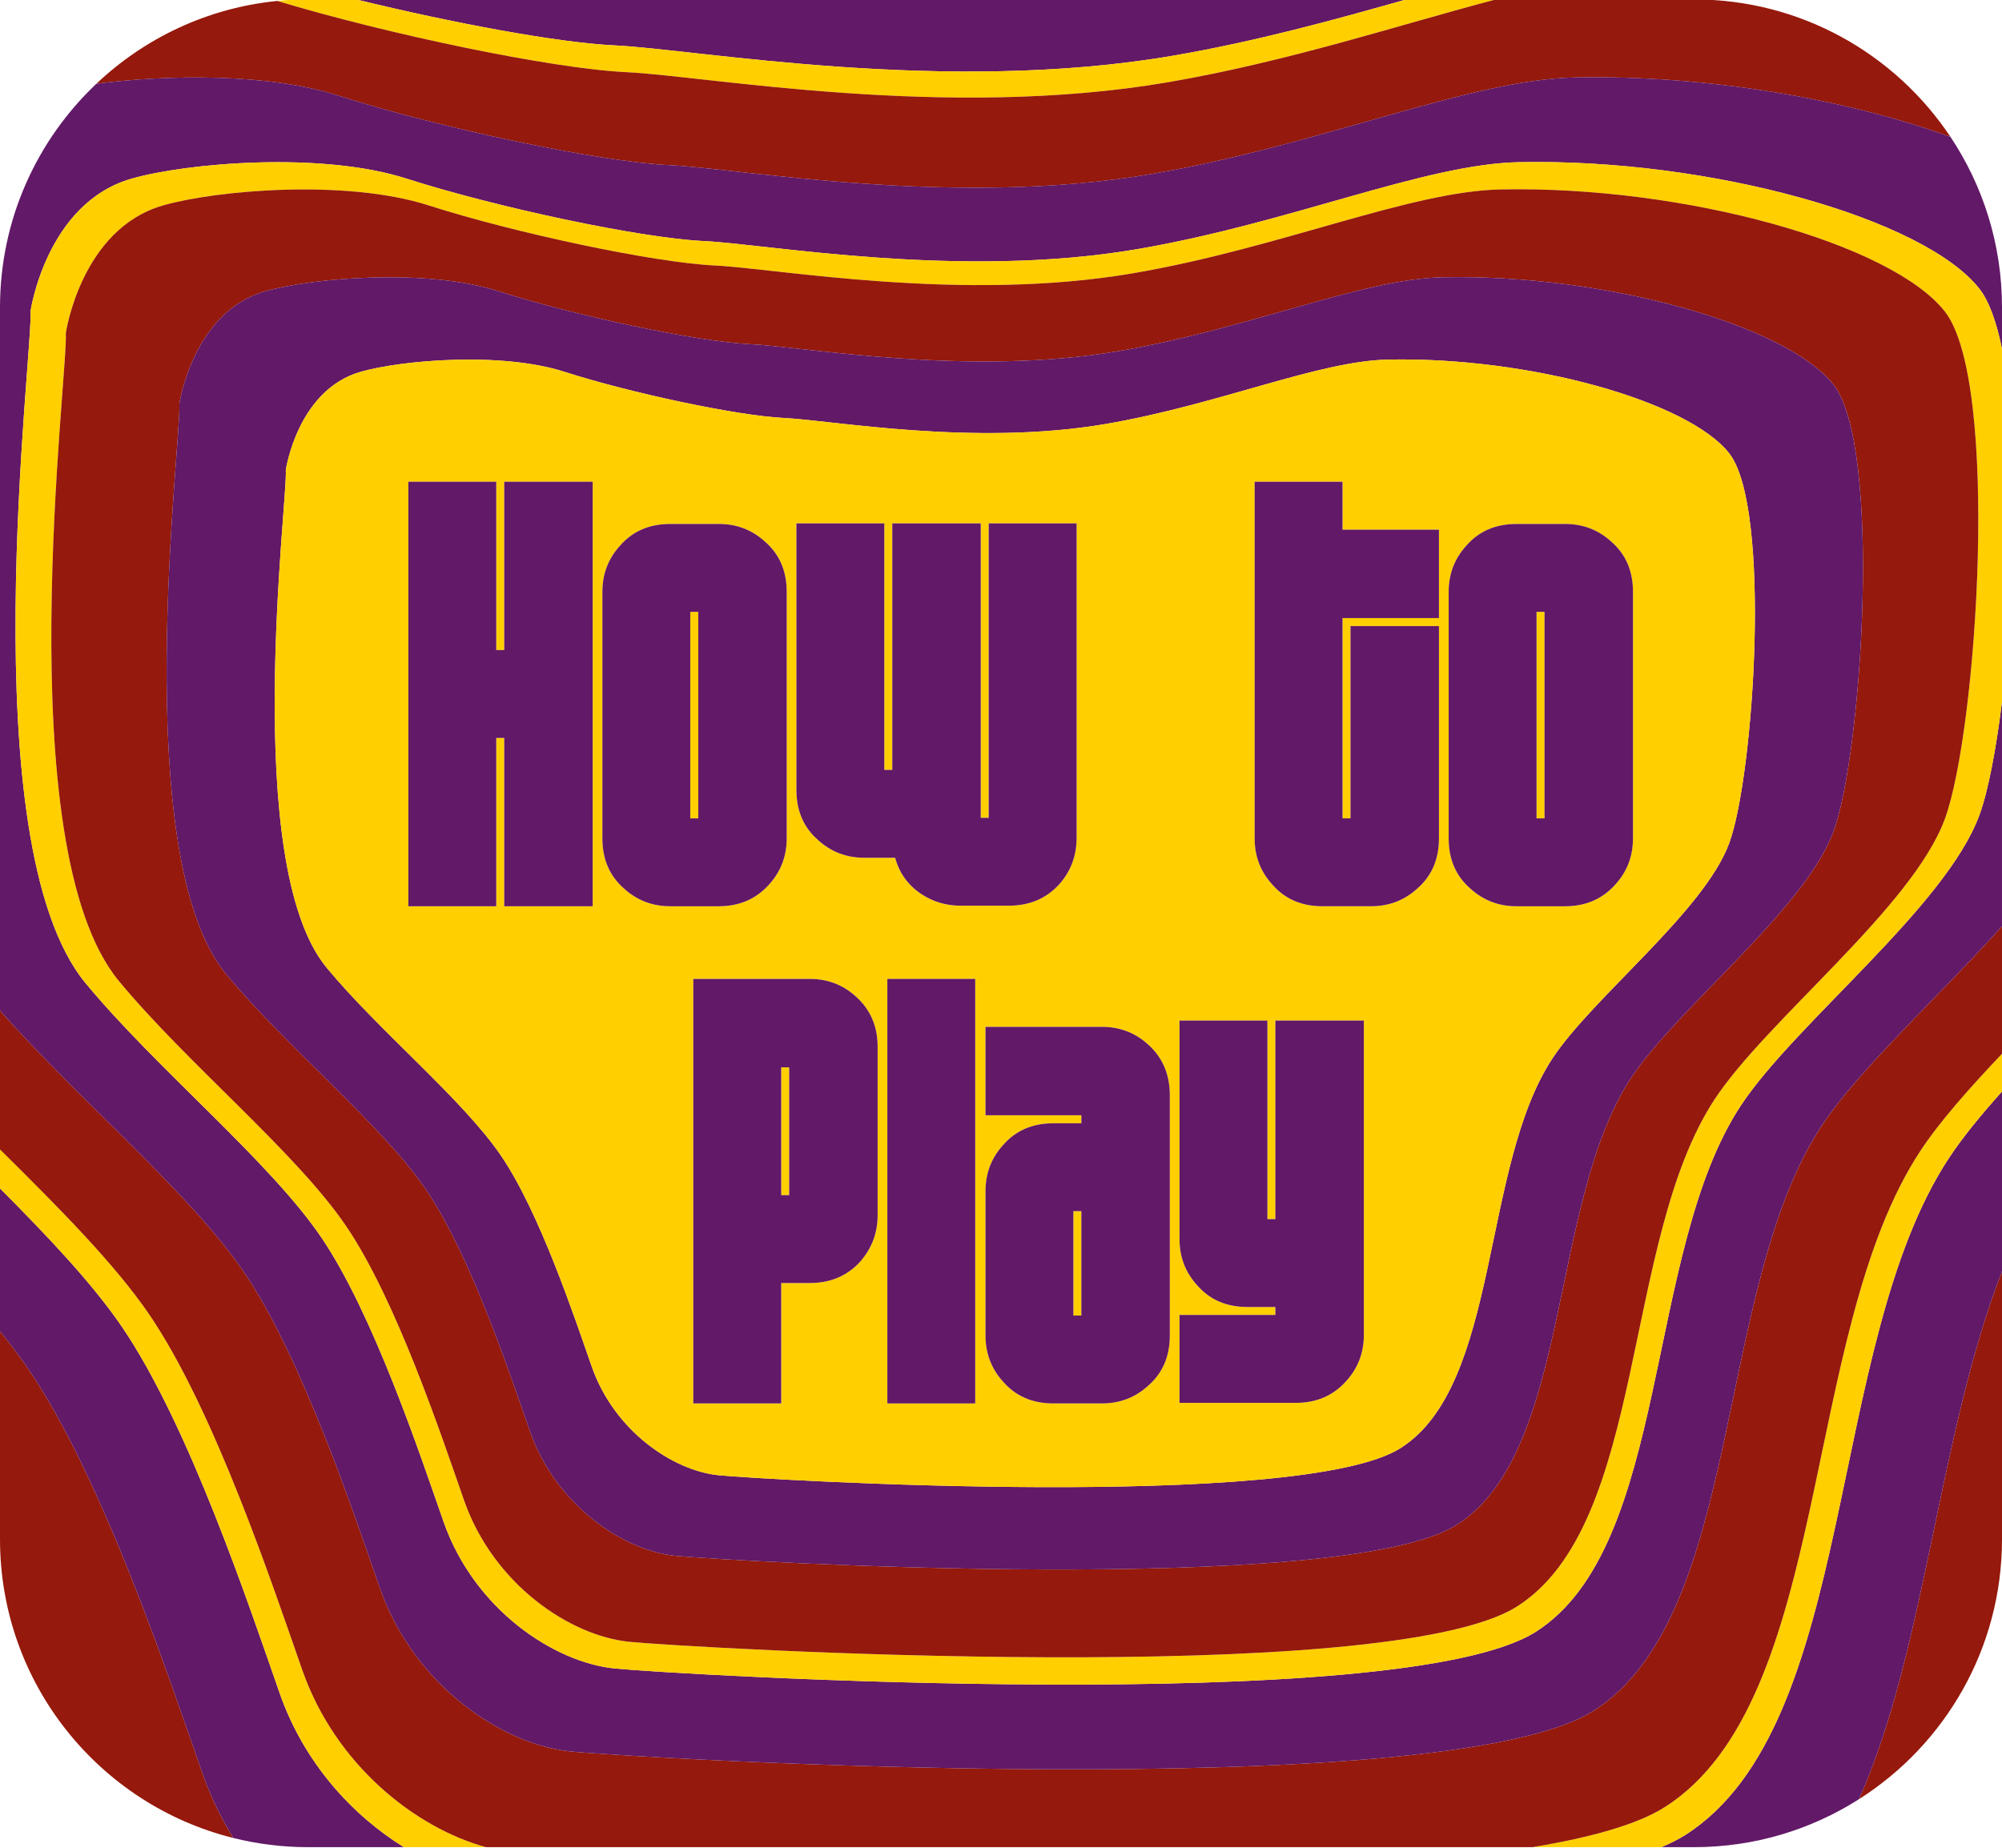 <?xml version="1.0" encoding="utf-8"?>
<!-- Generator: Adobe Illustrator 16.0.0, SVG Export Plug-In . SVG Version: 6.00 Build 0)  -->
<!DOCTYPE svg PUBLIC "-//W3C//DTD SVG 1.1//EN" "http://www.w3.org/Graphics/SVG/1.1/DTD/svg11.dtd">
<svg version="1.1" id="Layer_1" xmlns="http://www.w3.org/2000/svg" xmlns:xlink="http://www.w3.org/1999/xlink" x="0px" y="0px"
	 width="234px" height="216px" viewBox="0 0 234 216" enable-background="new 0 0 234 216" xml:space="preserve">
<g>
	<path fill="#95190C" d="M234,179.931v-31.292c-7.365,18.789-8.948,44.335-16.721,61.688C227.327,203.941,234,192.719,234,179.931z"
		/>
	<path fill="#95190C" d="M27.291,214.864c-1.432-2.292-2.658-4.792-3.601-7.49c-3.949-11.295-11.694-34.57-20.336-47.278
		c-0.991-1.458-2.121-2.952-3.353-4.473v24.309C0,196.81,11.617,210.969,27.291,214.864z"/>
	<path fill="#621967" d="M137.153,6.503c9.667-1.663,18.811-4.184,27.227-6.571H41.613c11.323,2.77,23.609,5.059,30.215,5.373
		C81.492,5.765,110.376,11.111,137.153,6.503z"/>
	<path fill="#621967" d="M196.976,214.509c-0.792,0.504-1.735,0.976-2.788,1.422H198c7.095,0,13.704-2.061,19.279-5.604
		c7.772-17.354,9.355-42.899,16.721-61.688v-21.042c-2.456,2.739-4.603,5.35-6.193,7.763
		C213.25,157.445,217.222,201.622,196.976,214.509z"/>
	<path fill="#621967" d="M23.689,207.374c0.943,2.698,2.169,5.198,3.601,7.49c2.79,0.693,5.706,1.067,8.709,1.067h11.208
		c-6.054-3.744-11.682-9.884-14.515-17.989c-3.574-10.224-10.584-31.291-18.407-42.794C10.851,150.096,5.651,144.594,0,138.923
		v16.699c1.232,1.521,2.362,3.015,3.353,4.473C11.996,172.803,19.741,196.079,23.689,207.374z"/>
	<path fill="#FFCF00" d="M136.586,9.603c14.143-2.433,27.145-6.758,38.276-9.671h-10.483c-8.416,2.387-17.56,4.908-27.227,6.571
		c-26.776,4.608-55.661-0.738-65.324-1.199C65.222,4.99,52.937,2.701,41.613-0.068H36c-1.211,0-2.407,0.062-3.587,0.179
		c12.885,3.887,32.053,7.912,40.845,8.331C82.627,8.888,110.628,14.07,136.586,9.603z"/>
	<path fill="#FFCF00" d="M14.285,155.148c7.823,11.503,14.833,32.57,18.407,42.794c2.833,8.105,8.461,14.245,14.515,17.989h9.583
		c-8.244-2.275-17.578-9.602-21.472-20.74c-3.464-9.911-10.261-30.334-17.845-41.485C13.42,147.744,6.829,141.133,0,134.369v4.555
		C5.651,144.594,10.851,150.096,14.285,155.148z"/>
	<path fill="#FFCF00" d="M194.581,211.251c-3.165,2.014-8.577,3.539-15.451,4.68h15.059c1.053-0.446,1.996-0.918,2.788-1.422
		c20.246-12.888,16.273-57.064,30.83-79.149c1.591-2.413,3.737-5.023,6.193-7.763v-4.415c-3.843,4.056-7.265,7.903-9.53,11.34
		C210.357,155.931,214.208,198.758,194.581,211.251z"/>
	<path fill="#95190C" d="M39.643,11.203c11.381,3.657,30.222,7.702,38.567,8.099c8.346,0.398,33.29,5.015,56.415,1.035
		c19.853-3.416,37.197-11.029,49.442-11.281c15.373-0.318,31.864,2.553,43.913,6.948C221.528,6.317,210.511-0.068,198-0.068h-23.137
		c-11.132,2.913-24.134,7.238-38.276,9.671c-25.958,4.468-53.959-0.715-63.328-1.162c-8.792-0.418-27.96-4.443-40.845-8.331
		c-8.161,0.808-15.515,4.346-21.151,9.681C19.694,8.706,31.411,8.557,39.643,11.203z"/>
	<path fill="#95190C" d="M17.474,153.706c7.584,11.151,14.38,31.574,17.845,41.485c3.894,11.139,13.228,18.465,21.472,20.74h122.339
		c6.874-1.141,12.286-2.666,15.451-4.68c19.628-12.493,15.776-55.32,29.889-76.729c2.266-3.437,5.688-7.284,9.53-11.34v-14.906
		c-7.417,8.273-16.691,16.676-21.086,23.343c-12.572,19.073-9.141,57.225-26.626,68.354c-17.486,11.128-111.672,5.563-119.621,4.767
		c-7.948-0.795-18.282-7.707-22.255-19.074c-3.086-8.829-9.141-27.023-15.896-36.957C22.248,139.492,9.187,128.54,0,118.138v16.23
		C6.829,141.133,13.42,147.744,17.474,153.706z"/>
	<path fill="#621967" d="M28.515,148.708c6.756,9.934,12.811,28.128,15.896,36.957c3.974,11.367,14.307,18.279,22.255,19.074
		c7.949,0.797,102.135,6.361,119.621-4.767c17.485-11.13,14.054-49.281,26.626-68.354c4.395-6.667,13.669-15.069,21.086-23.343
		V82.034c-0.712,5.735-1.636,10.509-2.637,13.239c-3.935,10.729-21.556,24.359-27.894,33.974
		c-11.313,17.163-8.226,51.493-23.96,61.508c-15.734,10.014-100.487,5.007-107.64,4.29c-7.152-0.716-16.451-6.936-20.026-17.164
		c-2.777-7.945-8.225-24.317-14.304-33.256c-6.08-8.942-19.274-19.701-27.536-29.695c-13.588-16.439-6.08-74.015-6.438-78.53
		c0,0,1.829-12.649,11.802-15.509c6.421-1.842,22.172-3.218,32.185,0c10.241,3.291,27.195,6.931,34.705,7.288
		c7.51,0.358,29.956,4.513,50.765,0.931c17.864-3.073,33.472-9.924,44.49-10.151c22.383-0.462,47.414,6.581,53.852,14.806
		c1.143,1.46,2.004,3.919,2.637,7.019v-4.852c0-7.371-2.219-14.221-6.02-19.928c-12.049-4.396-28.54-7.266-43.913-6.948
		c-12.245,0.252-29.59,7.866-49.442,11.281c-23.125,3.98-48.069-0.637-56.415-1.035c-8.345-0.397-27.186-4.442-38.567-8.099
		c-8.232-2.646-19.949-2.497-28.38-1.411C4.331,16.353,0,25.634,0,35.932v82.207C9.187,128.54,22.248,139.492,28.515,148.708z"/>
	<path fill="#FFCF00" d="M177.511,18.958c-11.019,0.227-26.626,7.078-44.49,10.151c-20.809,3.582-43.255-0.573-50.765-0.931
		c-7.51-0.357-24.463-3.997-34.705-7.288c-10.013-3.218-25.764-1.842-32.185,0C5.394,23.75,3.565,36.399,3.565,36.399
		c0.358,4.516-7.15,62.091,6.438,78.53c8.261,9.994,21.456,20.752,27.536,29.695c6.079,8.938,11.527,25.311,14.304,33.256
		c3.576,10.229,12.875,16.448,20.026,17.164c7.153,0.717,91.906,5.724,107.64-4.29c15.734-10.015,12.646-44.345,23.96-61.508
		c6.338-9.615,23.959-23.245,27.894-33.974c1.001-2.73,1.925-7.504,2.637-13.239v-41.25c-0.633-3.1-1.494-5.559-2.637-7.019
		C224.925,25.54,199.894,18.496,177.511,18.958z M227.323,95.726c-3.794,10.344-20.784,23.485-26.895,32.757
		c-10.907,16.549-7.931,49.647-23.101,59.304c-15.171,9.655-96.887,4.827-103.783,4.137c-6.896-0.691-15.861-6.688-19.309-16.549
		c-2.677-7.662-7.93-23.447-13.792-32.064c-5.862-8.623-18.583-18.995-26.549-28.631C0.793,98.829,8.033,43.317,7.688,38.963
		c0,0,1.763-12.196,11.379-14.953c6.191-1.776,21.377-3.103,31.031,0c9.874,3.173,26.22,6.683,33.461,7.027
		c7.241,0.346,28.882,4.351,48.945,0.897c17.225-2.962,32.272-9.568,42.896-9.788c21.582-0.445,45.716,6.345,51.923,14.275
		C233.775,44.667,231.116,85.382,227.323,95.726z"/>
	<path fill="#95190C" d="M175.4,22.146c-10.623,0.219-25.671,6.825-42.896,9.788c-20.063,3.454-41.705-0.552-48.945-0.897
		c-7.241-0.344-23.587-3.854-33.461-7.027c-9.654-3.103-24.84-1.776-31.031,0C9.451,26.767,7.688,38.963,7.688,38.963
		c0.345,4.354-6.895,59.866,6.207,75.716c7.966,9.636,20.688,20.008,26.549,28.631c5.861,8.617,11.114,24.402,13.792,32.064
		c3.448,9.861,12.413,15.857,19.309,16.549c6.896,0.69,88.612,5.519,103.783-4.137c15.17-9.656,12.193-42.755,23.101-59.304
		c6.11-9.271,23.101-22.413,26.895-32.757c3.793-10.344,6.452-51.059,0-59.304C221.116,28.492,196.982,21.701,175.4,22.146z
		 M214.312,97.188c-3.34,9.105-18.296,20.674-23.676,28.834c-9.603,14.57-6.98,43.709-20.336,52.208
		c-13.354,8.5-85.292,4.249-91.362,3.642s-13.962-5.888-16.998-14.569c-2.357-6.744-6.981-20.641-12.141-28.228
		c-5.16-7.589-16.36-16.72-23.372-25.203c-11.533-13.953-5.16-62.821-5.463-66.655c0,0,1.552-10.735,10.017-13.164
		c5.45-1.563,18.819-2.731,27.318,0c8.692,2.794,23.083,5.883,29.457,6.187c6.374,0.304,25.426,3.83,43.087,0.79
		c15.163-2.608,28.409-8.423,37.762-8.617c18.998-0.393,40.245,5.585,45.708,12.567C219.992,52.238,217.651,88.081,214.312,97.188z"
		/>
	<path fill="#621967" d="M168.604,32.413c-9.354,0.193-22.6,6.008-37.762,8.617c-17.662,3.04-36.713-0.486-43.087-0.79
		c-6.374-0.304-20.764-3.393-29.457-6.187c-8.499-2.731-21.868-1.563-27.318,0c-8.465,2.428-10.017,13.164-10.017,13.164
		c0.304,3.834-6.07,52.702,5.463,66.655c7.012,8.483,18.212,17.614,23.372,25.203c5.16,7.587,9.784,21.483,12.141,28.228
		c3.036,8.682,10.927,13.962,16.998,14.569s78.008,4.858,91.362-3.642c13.355-8.499,10.733-37.638,20.336-52.208
		c5.38-8.16,20.336-19.729,23.676-28.834c3.339-9.106,5.68-44.95,0-52.208C208.849,37.999,187.602,32.021,168.604,32.413z
		 M202.12,98.556c-2.913,7.946-15.965,18.04-20.659,25.161c-8.38,12.714-6.092,38.14-17.745,45.556
		c-11.654,7.416-74.425,3.708-79.723,3.179c-5.297-0.53-12.183-5.138-14.832-12.714c-2.057-5.885-6.091-18.01-10.594-24.632
		c-4.502-6.621-14.275-14.59-20.394-21.991c-10.064-12.175-4.502-54.817-4.768-58.163c0,0,1.354-9.368,8.741-11.487
		c4.756-1.364,16.421-2.383,23.837,0c7.585,2.438,20.142,5.134,25.704,5.399c5.562,0.265,22.186,3.342,37.598,0.69
		c13.231-2.277,24.789-7.351,32.951-7.52c16.577-0.342,35.117,4.874,39.885,10.966C207.077,59.333,205.033,90.61,202.12,98.556z"/>
	<rect x="91.309" y="124.772" fill="#FFCF00" width="0.934" height="14.94"/>
	<path fill="#FFCF00" d="M162.235,42.035c-8.162,0.168-19.72,5.243-32.951,7.52c-15.412,2.652-32.036-0.425-37.598-0.69
		c-5.562-0.265-18.118-2.96-25.704-5.399c-7.416-2.383-19.081-1.364-23.837,0c-7.387,2.119-8.741,11.487-8.741,11.487
		c0.265,3.345-5.297,45.988,4.768,58.163c6.119,7.401,15.892,15.37,20.394,21.991c4.503,6.622,8.537,18.747,10.594,24.632
		c2.649,7.576,9.535,12.184,14.832,12.714c5.297,0.529,68.068,4.237,79.723-3.179c11.653-7.416,9.365-32.842,17.745-45.556
		c4.694-7.121,17.746-17.215,20.659-25.161s4.957-39.223,0-45.556C197.352,46.909,178.812,41.692,162.235,42.035z M93.087,61.184
		h10.271v28.814h0.934V61.184h10.338v34.417h0.934V61.184h10.271v36.752c0,2.09-0.667,3.892-2.001,5.403
		c-1.512,1.69-3.491,2.534-5.936,2.534h-5.603c-1.734,0-3.291-0.467-4.669-1.4c-1.512-1.022-2.513-2.423-3.001-4.202h-3.602
		c-2.09,0-3.892-0.689-5.403-2.068c-1.69-1.467-2.534-3.423-2.534-5.87V61.184z M69.275,105.939H58.937V86.263h-0.934v19.677H47.731
		V56.314h10.271v19.677h0.934V56.314h10.338V105.939z M72.943,103.872c-1.69-1.467-2.534-3.423-2.534-5.87V69.188
		c0-2.089,0.688-3.891,2.067-5.403c1.468-1.689,3.424-2.535,5.87-2.535h5.669c2.09,0,3.891,0.69,5.403,2.068
		c1.689,1.467,2.535,3.425,2.535,5.87v28.814c0,2.091-0.69,3.892-2.067,5.403c-1.513,1.69-3.469,2.535-5.87,2.535h-5.669
		C76.255,105.939,74.454,105.25,72.943,103.872z M102.581,142.047c0,2.09-0.69,3.913-2.067,5.469
		c-1.513,1.646-3.469,2.468-5.87,2.468h-3.335v14.074H81.037v-49.625h13.606c2.09,0,3.891,0.69,5.403,2.067
		c1.689,1.513,2.535,3.469,2.535,5.87V142.047z M113.987,164.058h-10.271v-49.625h10.271V164.058z M136.732,156.121
		c0,2.446-0.846,4.402-2.535,5.87c-1.512,1.379-3.313,2.067-5.403,2.067h-5.669c-2.446,0-4.402-0.844-5.87-2.534
		c-1.379-1.512-2.067-3.312-2.067-5.403v-16.875c0-2.09,0.688-3.891,2.067-5.402c1.468-1.689,3.424-2.535,5.87-2.535h3.269v-0.934
		h-11.206v-10.339h13.606c2.09,0,3.891,0.69,5.403,2.068c1.689,1.512,2.535,3.491,2.535,5.936V156.121z M159.41,156.054
		c0,2.091-0.69,3.892-2.068,5.402c-1.512,1.69-3.468,2.535-5.869,2.535h-13.607v-10.272h11.206v-0.934h-3.269
		c-2.446,0-4.402-0.844-5.869-2.534c-1.379-1.512-2.068-3.312-2.068-5.403v-25.546h10.272v23.212h0.934v-23.212h10.339V156.054z
		 M168.191,72.256h-11.272v23.412h0.934V73.189h10.339v24.812c0,2.446-0.846,4.402-2.535,5.87c-1.512,1.379-3.313,2.068-5.402,2.068
		h-5.67c-2.446,0-4.402-0.844-5.869-2.535c-1.379-1.511-2.068-3.312-2.068-5.403V56.314h10.272v5.603h11.272V72.256z
		 M190.869,98.002c0,2.091-0.69,3.892-2.068,5.403c-1.512,1.69-3.468,2.535-5.869,2.535h-5.67c-2.091,0-3.892-0.689-5.402-2.068
		c-1.69-1.467-2.535-3.423-2.535-5.87V69.188c0-2.089,0.689-3.891,2.068-5.403c1.467-1.689,3.423-2.535,5.869-2.535h5.67
		c2.089,0,3.891,0.69,5.402,2.068c1.689,1.467,2.535,3.425,2.535,5.87V98.002z"/>
	<rect x="80.68" y="71.522" fill="#FFCF00" width="0.934" height="24.146"/>
	<rect x="125.459" y="141.58" fill="#FFCF00" width="0.934" height="12.207"/>
	<rect x="179.596" y="71.522" fill="#FFCF00" width="0.934" height="24.146"/>
	<polygon fill="#621967" points="58.937,75.991 58.002,75.991 58.002,56.314 47.731,56.314 47.731,105.939 58.002,105.939 
		58.002,86.263 58.937,86.263 58.937,105.939 69.275,105.939 69.275,56.314 58.937,56.314 	"/>
	<path fill="#621967" d="M89.885,103.405c1.377-1.511,2.067-3.312,2.067-5.403V69.188c0-2.445-0.845-4.402-2.535-5.87
		c-1.512-1.378-3.313-2.068-5.403-2.068h-5.669c-2.446,0-4.402,0.845-5.87,2.535c-1.379,1.512-2.067,3.313-2.067,5.403v28.814
		c0,2.446,0.844,4.402,2.534,5.87c1.511,1.379,3.312,2.068,5.403,2.068h5.669C86.417,105.939,88.373,105.095,89.885,103.405z
		 M81.614,95.667H80.68V71.522h0.934V95.667z"/>
	<path fill="#621967" d="M95.621,98.202c1.511,1.379,3.312,2.068,5.403,2.068h3.602c0.489,1.779,1.489,3.18,3.001,4.202
		c1.378,0.934,2.935,1.4,4.669,1.4h5.603c2.445,0,4.424-0.844,5.936-2.534c1.334-1.511,2.001-3.312,2.001-5.403V61.184h-10.271
		v34.417h-0.934V61.184h-10.338v28.814h-0.934V61.184H93.087v31.149C93.087,94.779,93.931,96.735,95.621,98.202z"/>
	<path fill="#621967" d="M156.918,56.314h-10.272v41.688c0,2.091,0.689,3.892,2.068,5.403c1.467,1.69,3.423,2.535,5.869,2.535h5.67
		c2.089,0,3.891-0.689,5.402-2.068c1.689-1.467,2.535-3.423,2.535-5.87V73.189h-10.339v22.478h-0.934V72.256h11.272V61.917h-11.272
		V56.314z"/>
	<path fill="#621967" d="M188.333,63.318c-1.512-1.378-3.313-2.068-5.402-2.068h-5.67c-2.446,0-4.402,0.845-5.869,2.535
		c-1.379,1.512-2.068,3.313-2.068,5.403v28.814c0,2.446,0.845,4.402,2.535,5.87c1.511,1.379,3.312,2.068,5.402,2.068h5.67
		c2.401,0,4.357-0.844,5.869-2.535c1.378-1.511,2.068-3.312,2.068-5.403V69.188C190.869,66.743,190.023,64.785,188.333,63.318z
		 M180.53,95.667h-0.934V71.522h0.934V95.667z"/>
	<path fill="#621967" d="M100.046,116.5c-1.512-1.377-3.313-2.067-5.403-2.067H81.037v49.625h10.271v-14.074h3.335
		c2.401,0,4.357-0.822,5.87-2.468c1.377-1.556,2.067-3.379,2.067-5.469v-19.677C102.581,119.969,101.736,118.013,100.046,116.5z
		 M92.243,139.712h-0.934v-14.94h0.934V139.712z"/>
	<rect x="103.715" y="114.433" fill="#621967" width="10.271" height="49.625"/>
	<path fill="#621967" d="M134.197,122.104c-1.512-1.378-3.313-2.068-5.403-2.068h-13.606v10.339h11.206v0.934h-3.269
		c-2.446,0-4.402,0.846-5.87,2.535c-1.379,1.512-2.067,3.312-2.067,5.402v16.875c0,2.091,0.688,3.892,2.067,5.403
		c1.468,1.69,3.424,2.534,5.87,2.534h5.669c2.09,0,3.891-0.688,5.403-2.067c1.689-1.468,2.535-3.424,2.535-5.87V128.04
		C136.732,125.595,135.886,123.616,134.197,122.104z M126.393,153.787h-0.934V141.58h0.934V153.787z"/>
	<path fill="#621967" d="M149.071,142.514h-0.934v-23.212h-10.272v25.546c0,2.091,0.689,3.892,2.068,5.403
		c1.467,1.69,3.423,2.534,5.869,2.534h3.269v0.934h-11.206v10.272h13.607c2.401,0,4.357-0.845,5.869-2.535
		c1.378-1.511,2.068-3.312,2.068-5.402v-36.752h-10.339V142.514z"/>
</g>
</svg>
